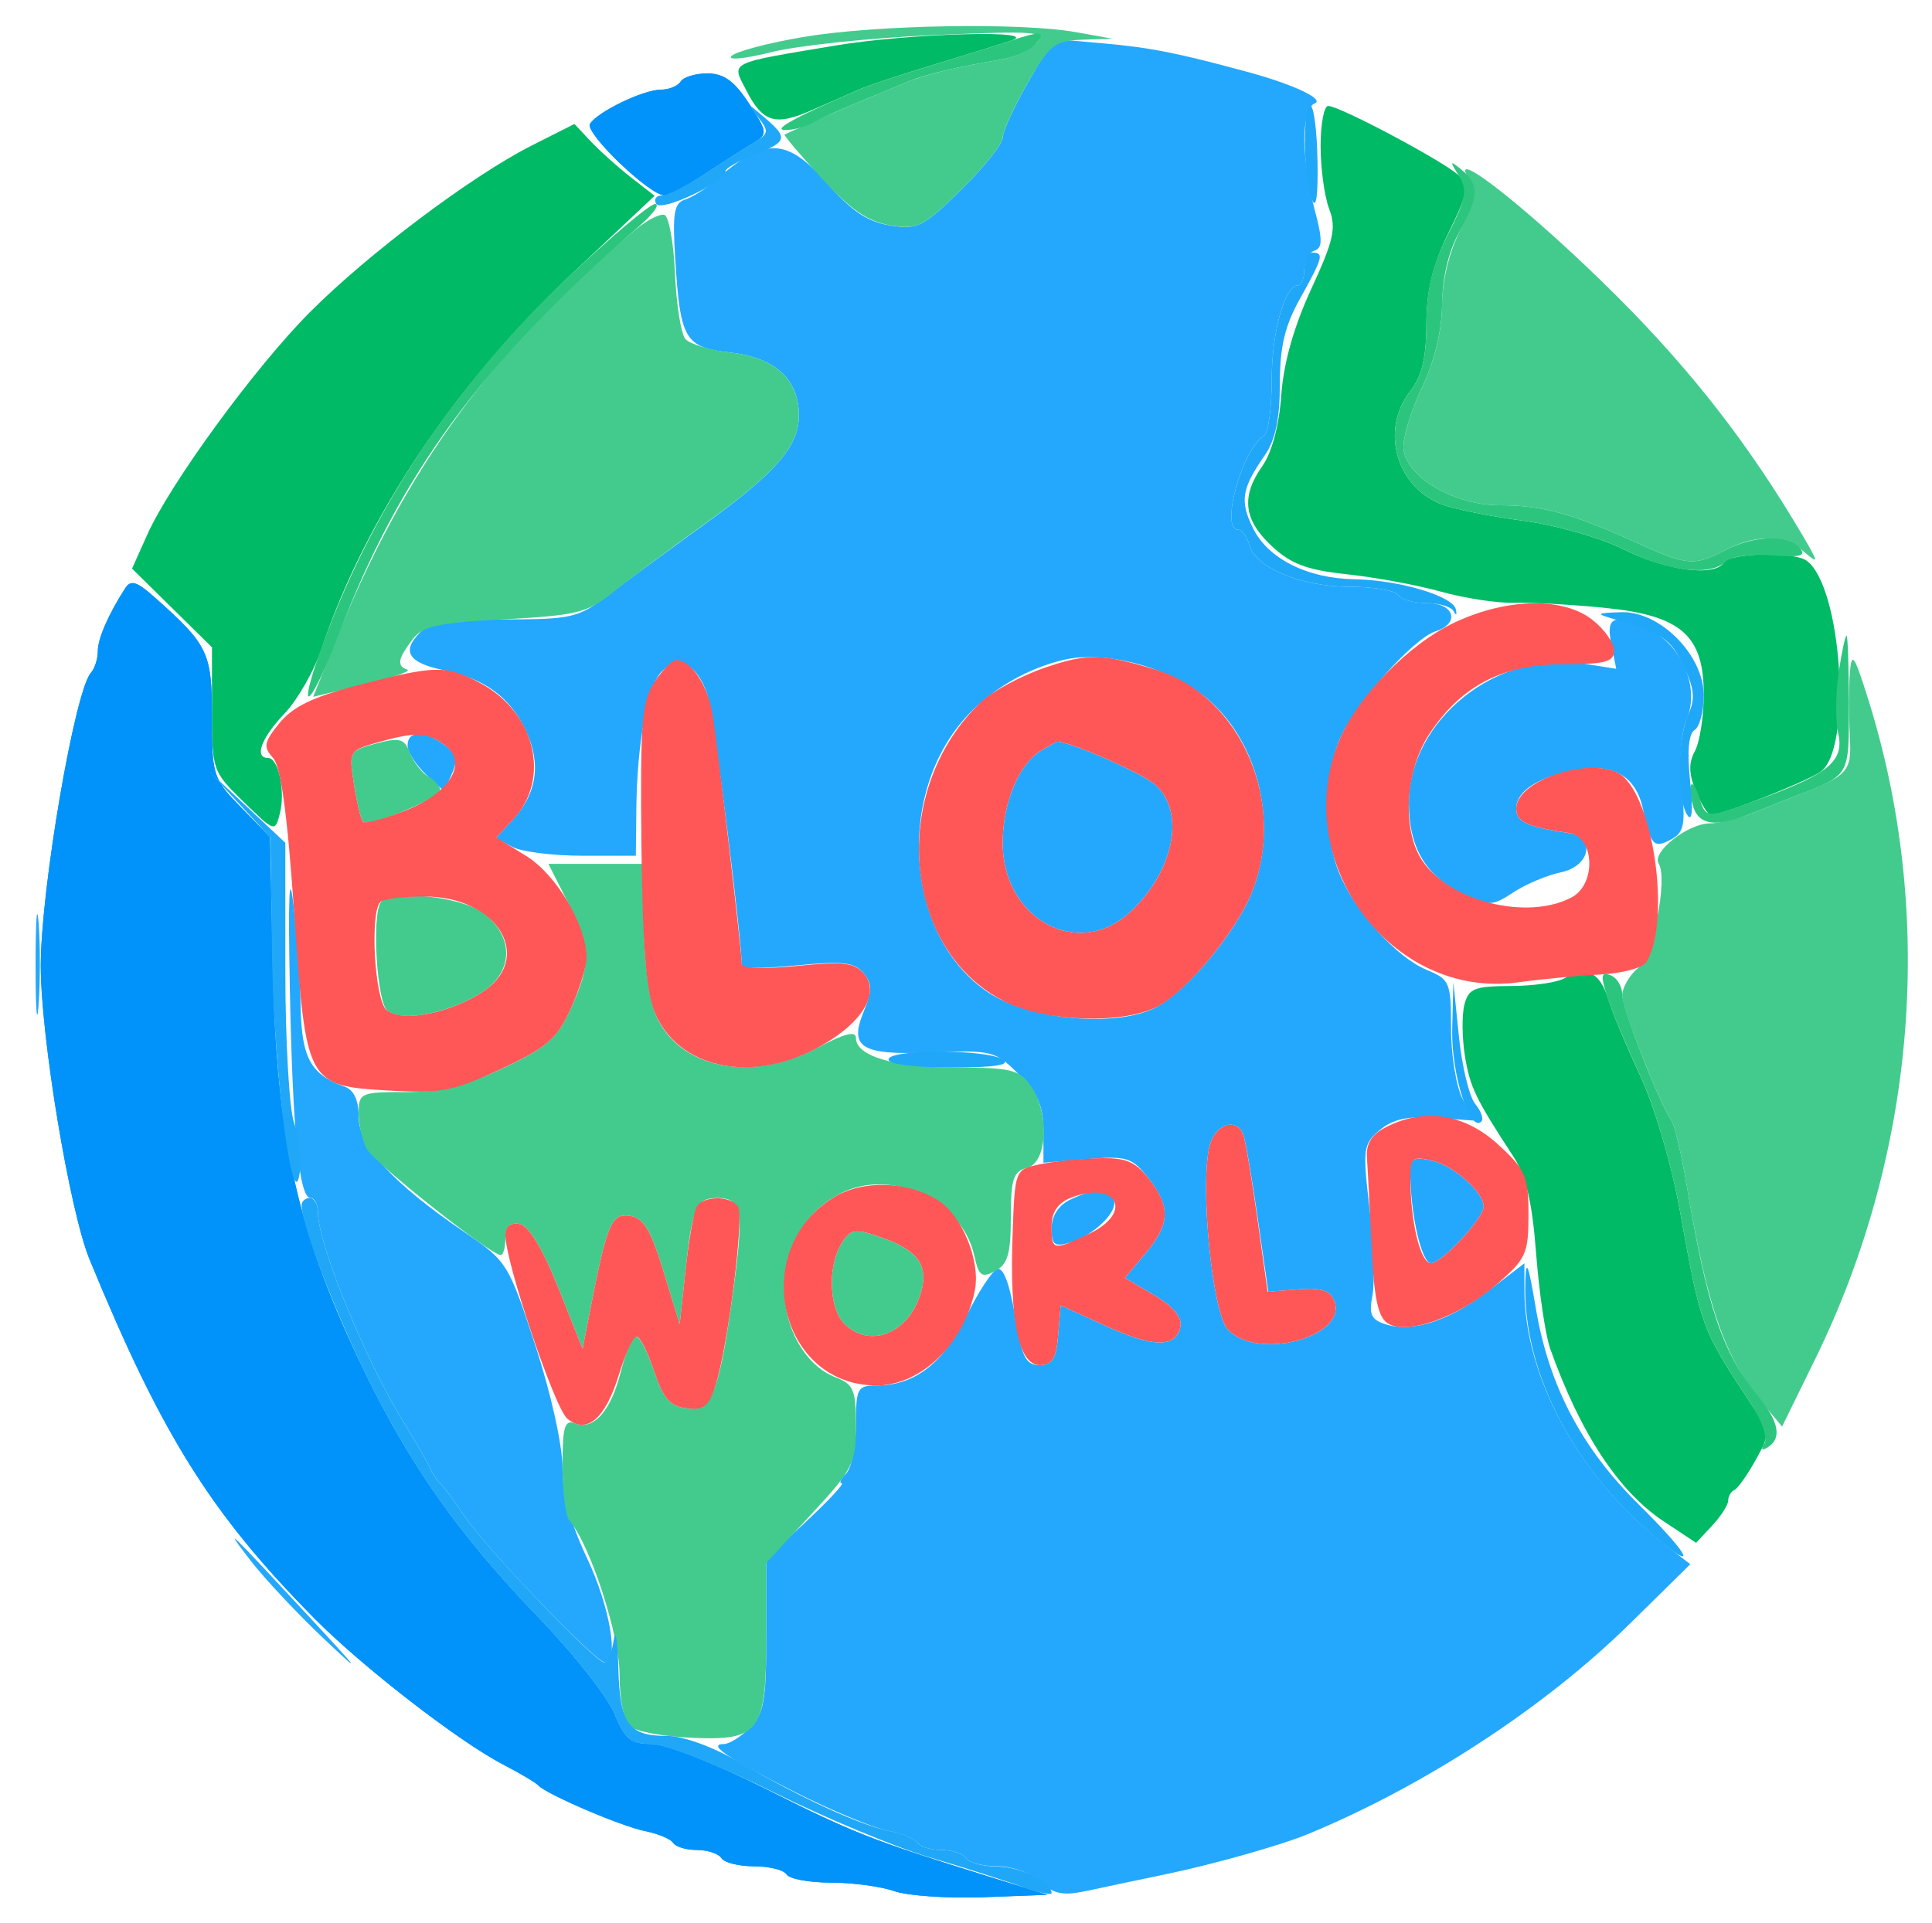 <svg xmlns="http://www.w3.org/2000/svg" width="237" height="236" viewBox="0 0 237 236" version="1.1"><path d="M 83.500 10 C 83.160 10.550, 82.078 11, 81.095 11 C 78.928 11, 73.295 13.714, 72.377 15.199 C 71.700 16.295, 79.687 23.971, 81.500 23.966 C 82.050 23.965, 84.359 22.734, 86.630 21.232 C 88.902 19.729, 91.555 18.031, 92.525 17.457 C 94.178 16.481, 94.138 16.180, 91.895 12.720 C 90.118 9.978, 88.806 9.022, 86.809 9.012 C 85.329 9.006, 83.840 9.450, 83.500 10 M 15.361 72.175 C 13.271 75.432, 12 78.359, 12 79.914 C 12 80.841, 11.619 82.028, 11.154 82.550 C 9.175 84.771, 5 109.162, 5 118.500 C 5 127.210, 8.549 148.592, 10.975 154.500 C 19.824 176.049, 25.854 185.692, 38.500 198.516 C 44.333 204.431, 56.204 213.636, 61.681 216.490 C 63.782 217.585, 65.725 218.735, 66 219.046 C 66.958 220.129, 76.168 224.084, 79.094 224.669 C 80.715 224.993, 82.284 225.650, 82.580 226.129 C 82.876 226.608, 84.190 227, 85.500 227 C 86.810 227, 88.160 227.450, 88.500 228 C 88.840 228.550, 90.640 229, 92.500 229 C 94.360 229, 96.160 229.450, 96.500 230 C 96.840 230.550, 99.274 231, 101.910 231 C 104.545 231, 108.050 231.470, 109.699 232.045 C 111.347 232.619, 116.252 232.957, 120.598 232.795 L 128.500 232.500 121 230.169 C 106.860 225.773, 104.644 224.899, 93.823 219.455 C 87.792 216.421, 81.631 214, 79.939 214 C 77.367 214, 76.659 213.422, 75.350 210.250 C 74.499 208.188, 70.330 202.900, 66.085 198.500 C 56.440 188.503, 50.440 180.044, 44.804 168.500 C 36.565 151.625, 33.893 139.887, 33.446 118.599 L 33.112 102.699 29.556 99.057 C 26.125 95.544, 26 95.153, 25.999 87.958 C 25.997 80.033, 25.567 79.144, 18.834 73.175 C 16.771 71.346, 16.029 71.133, 15.361 72.175" stroke="none" fill="#0193fa" fill-rule="evenodd"/><path d="M 126.093 10.139 C 124.402 13.087, 123.015 16.123, 123.009 16.884 C 123.004 17.645, 120.720 20.511, 117.934 23.254 C 113.265 27.849, 112.580 28.195, 109.184 27.661 C 106.451 27.232, 104.468 25.908, 101.500 22.533 C 96.474 16.816, 93.854 16.761, 87.625 22.239 C 86.537 23.195, 84.918 24.209, 84.027 24.492 C 82.685 24.917, 82.479 26.168, 82.829 31.753 C 83.455 41.718, 83.992 42.626, 89.633 43.262 C 95.089 43.877, 98 46.561, 98 50.976 C 98 54.783, 95.198 57.995, 86.209 64.492 C 81.969 67.556, 76.746 71.399, 74.601 73.031 C 70.963 75.801, 70.115 76, 61.923 76 C 55.171 76, 52.769 76.373, 51.527 77.616 C 49.226 79.917, 50.089 81.325, 54.340 82.208 C 59.478 83.276, 62.544 85.519, 64.501 89.643 C 66.428 93.704, 65.866 97.413, 62.832 100.665 L 60.812 102.829 62.840 103.915 C 63.956 104.512, 67.823 105, 71.434 105 L 78 105 78.060 99.250 C 78.143 91.170, 79.445 84.126, 81.174 82.398 C 83.352 80.219, 85.849 81.715, 86.941 85.853 C 87.680 88.656, 91 115.368, 91 118.517 C 91 118.849, 94.054 118.820, 97.788 118.452 C 103.364 117.903, 104.813 118.070, 105.909 119.391 C 107 120.704, 107.012 121.557, 105.977 124.055 C 104.094 128.602, 105.614 129.507, 114.513 129.136 C 121.666 128.837, 122.104 128.950, 124.989 131.835 C 127.310 134.156, 128 135.742, 128 138.755 L 128 142.665 133.340 142.222 C 138.226 141.816, 138.865 142.012, 140.840 144.524 C 143.642 148.086, 143.565 150.175, 140.496 153.822 L 137.992 156.798 141.568 158.908 C 143.885 160.274, 145.026 161.626, 144.810 162.747 C 144.297 165.410, 141.515 165.383, 135.556 162.654 L 130.111 160.162 129.806 163.831 C 129.564 166.731, 129.081 167.500, 127.500 167.500 C 125.828 167.500, 125.336 166.500, 124.500 161.412 C 123.870 157.577, 123.071 155.468, 122.342 155.714 C 121.704 155.930, 119.980 158.564, 118.510 161.569 C 115.712 167.289, 112.187 170, 107.550 170 C 105.171 170, 105 170.322, 105 174.800 C 105 177.440, 104.460 180.140, 103.800 180.800 C 103.140 181.460, 102.896 182, 103.257 182 C 103.619 182, 101.684 184.087, 98.957 186.637 L 94 191.274 94 200.637 C 94 208.667, 93.715 210.285, 92 212 C 90.900 213.100, 89.460 214, 88.800 214 C 86.684 214, 89.212 215.706, 97.559 219.913 C 101.992 222.146, 107.064 224.263, 108.830 224.616 C 110.596 224.969, 112.284 225.650, 112.580 226.129 C 112.876 226.608, 114.190 227, 115.500 227 C 116.810 227, 118.160 227.450, 118.500 228 C 118.840 228.550, 120.582 229, 122.370 229 C 124.184 229, 126.525 229.841, 127.663 230.901 C 129.341 232.464, 130.395 232.652, 133.602 231.958 C 135.746 231.494, 139.975 230.602, 143 229.976 C 148.814 228.773, 157.156 226.414, 160.500 225.028 C 174.805 219.099, 189.528 209.472, 199.908 199.259 L 207.352 191.934 204.476 189.717 C 193.893 181.560, 187 169.125, 187 158.191 L 187 155.013 182.539 158.419 C 177.699 162.113, 173.267 163.537, 169.918 162.474 C 168.205 161.930, 167.900 161.248, 168.355 158.975 C 168.666 157.422, 168.508 152.629, 168.004 148.325 C 167.141 140.945, 167.212 140.396, 169.257 138.668 C 170.850 137.321, 172.667 136.924, 176.110 137.168 L 180.796 137.500 179.398 134.800 C 178.629 133.314, 178 129.432, 178 126.171 C 178 120.525, 177.857 120.183, 174.995 118.998 C 171.349 117.488, 166.265 111.879, 164.317 107.216 C 162.431 102.703, 162.437 95.283, 164.329 90.754 C 166.102 86.511, 173.332 78.347, 176.092 77.471 C 179.161 76.497, 178.417 74, 175.059 74 C 173.441 74, 171.840 73.550, 171.500 73 C 171.160 72.450, 168.503 72, 165.595 72 C 159.632 72, 153.982 69.648, 153.254 66.862 C 152.986 65.838, 152.369 65, 151.883 65 C 149.637 65, 152.356 55.134, 155.063 53.461 C 155.578 53.142, 156 50.073, 156 46.640 C 156 40.743, 157.597 35.025, 159.250 35.008 C 159.662 35.004, 160 34.138, 160 33.083 C 160 32.029, 160.563 30.979, 161.250 30.749 C 162.250 30.416, 162.250 29.396, 161.250 25.652 C 160.563 23.078, 160 19.215, 160 17.069 C 160 14.861, 160.543 12.965, 161.250 12.703 C 162.595 12.203, 158.663 10.350, 153 8.816 C 144.367 6.476, 141.105 5.831, 135.334 5.322 L 129.167 4.778 126.093 10.139 M 197.657 79.033 L 198.263 82.066 194.234 81.421 C 183.632 79.726, 172.833 88.370, 172.833 98.551 C 172.833 104.022, 174.920 107.518, 179.487 109.695 C 182.657 111.207, 183.056 111.193, 185.667 109.482 C 187.202 108.477, 189.818 107.376, 191.479 107.036 C 195.035 106.309, 195.796 102.723, 192.500 102.225 C 187.261 101.432, 186 100.849, 186 99.221 C 186 97.072, 188.648 95.344, 193.272 94.477 C 197.892 93.610, 200.672 95.213, 201.536 99.242 C 202.505 103.760, 202.859 104.146, 204.989 103.006 C 206.581 102.154, 206.773 101.200, 206.292 96.539 C 205.948 93.211, 206.206 89.917, 206.950 88.120 C 208.515 84.342, 206.267 79.093, 202.295 77.250 C 197.957 75.237, 196.973 75.615, 197.657 79.033 M 130.500 80.960 C 126.132 81.987, 121.877 84.425, 118.803 87.661 C 109.735 97.207, 111.017 115.012, 121.261 121.791 C 126.362 125.167, 136.950 126.111, 141.768 123.620 C 145.496 121.692, 151.403 114.673, 153.479 109.705 C 156.889 101.544, 154.549 91.164, 148.069 85.712 C 143.543 81.903, 135.611 79.758, 130.500 80.960 M 50 91.461 C 50 92.265, 51.008 93.861, 52.239 95.008 L 54.479 97.095 55.443 94.933 C 56.199 93.238, 55.998 92.472, 54.513 91.386 C 52.049 89.584, 50 89.619, 50 91.461 M 127.750 92.080 C 125.009 93.677, 123 98.479, 123 103.435 C 123 112.768, 132.244 117.814, 138.602 111.950 C 144.003 106.968, 145.470 99.681, 141.750 96.309 C 140.128 94.839, 130.467 90.651, 129.572 91.030 C 129.532 91.047, 128.712 91.519, 127.750 92.080 M 35.550 121 C 35.892 138.880, 36.689 147, 38.101 147 C 38.595 147, 39 147.789, 39 148.754 C 39 152.642, 44.872 167.035, 49.505 174.500 C 50.870 176.700, 52.294 179.175, 52.670 180 C 53.046 180.825, 53.634 181.725, 53.975 182 C 54.317 182.275, 55.655 184.075, 56.948 186 C 59.653 190.026, 73.066 204, 74.225 204 C 75.997 204, 74.795 197.071, 71.999 191.160 C 69.970 186.870, 69 183.275, 69 180.042 C 69 177.327, 67.556 170.849, 65.657 165.045 C 62.380 155.030, 62.207 154.753, 56.942 151.163 C 48.197 145.200, 44 140.622, 44 137.047 C 44 134.988, 43.408 133.727, 42.250 133.317 C 38.127 131.855, 37.002 129.817, 36.883 123.595 C 36.819 120.243, 36.422 114.575, 36 111 C 35.483 106.611, 35.337 109.858, 35.550 121 M 4.365 118.500 C 4.368 124, 4.536 126.122, 4.738 123.216 C 4.941 120.311, 4.939 115.811, 4.734 113.216 C 4.528 110.622, 4.363 113, 4.365 118.500 M 148.379 140.625 C 147.174 145.426, 148.713 161.025, 150.597 163.107 C 154.162 167.047, 165.384 164.048, 163.681 159.611 C 163.196 158.348, 162.070 157.986, 159.306 158.205 L 155.583 158.500 154.289 149.500 C 153.577 144.550, 152.785 139.938, 152.528 139.250 C 151.705 137.040, 149.059 137.917, 148.379 140.625 M 173 143.752 C 173 148.923, 174.376 155, 175.547 155 C 176.870 155, 182 149.462, 182 148.034 C 182 146.306, 178.372 143.055, 175.750 142.434 C 173.461 141.892, 173 142.113, 173 143.752 M 131.250 147.220 C 129.838 147.902, 129 149.204, 129 150.720 C 129 152.757, 129.352 153.030, 131.250 152.463 C 134.321 151.546, 137.393 148.445, 136.562 147.101 C 135.732 145.757, 134.213 145.791, 131.250 147.220 M 30.750 191.500 C 32.451 193.700, 36.455 197.975, 39.648 201 C 44.563 205.656, 44.315 205.272, 38.034 198.500 C 27.916 187.591, 27.183 186.887, 30.750 191.500" stroke="none" fill="#23a8fe" fill-rule="evenodd"/><path d="M 83.500 10 C 83.160 10.550, 82.078 11, 81.095 11 C 78.928 11, 73.295 13.714, 72.377 15.199 C 71.700 16.295, 79.687 23.971, 81.500 23.966 C 82.050 23.965, 84.359 22.734, 86.630 21.232 C 88.902 19.729, 91.555 18.031, 92.525 17.457 C 94.178 16.481, 94.138 16.180, 91.895 12.720 C 90.118 9.978, 88.806 9.022, 86.809 9.012 C 85.329 9.006, 83.840 9.450, 83.500 10 M 15.361 72.175 C 13.271 75.432, 12 78.359, 12 79.914 C 12 80.841, 11.619 82.028, 11.154 82.550 C 9.175 84.771, 5 109.162, 5 118.500 C 5 127.210, 8.549 148.592, 10.975 154.500 C 19.824 176.049, 25.854 185.692, 38.500 198.516 C 44.333 204.431, 56.204 213.636, 61.681 216.490 C 63.782 217.585, 65.725 218.735, 66 219.046 C 66.958 220.129, 76.168 224.084, 79.094 224.669 C 80.715 224.993, 82.284 225.650, 82.580 226.129 C 82.876 226.608, 84.190 227, 85.500 227 C 86.810 227, 88.160 227.450, 88.500 228 C 88.840 228.550, 90.640 229, 92.500 229 C 94.360 229, 96.160 229.450, 96.500 230 C 96.840 230.550, 99.274 231, 101.910 231 C 104.545 231, 108.050 231.470, 109.699 232.045 C 111.347 232.619, 116.252 232.957, 120.598 232.795 L 128.500 232.500 121 230.169 C 106.860 225.773, 104.644 224.899, 93.823 219.455 C 87.792 216.421, 81.631 214, 79.939 214 C 77.367 214, 76.659 213.422, 75.350 210.250 C 74.499 208.188, 70.330 202.900, 66.085 198.500 C 56.440 188.503, 50.440 180.044, 44.804 168.500 C 36.565 151.625, 33.893 139.887, 33.446 118.599 L 33.112 102.699 29.556 99.057 C 26.125 95.544, 26 95.153, 25.999 87.958 C 25.997 80.033, 25.567 79.144, 18.834 73.175 C 16.771 71.346, 16.029 71.133, 15.361 72.175" stroke="none" fill="#0193fa" fill-rule="evenodd"/><path d="M 98.625 4.528 C 94.294 5.255, 90.292 6.308, 89.732 6.868 C 89.172 7.428, 91.366 7.219, 94.607 6.404 C 97.848 5.589, 106.798 4.648, 114.496 4.312 C 127.040 3.766, 128.359 3.863, 127.211 5.246 C 126.506 6.095, 124.483 7.030, 122.715 7.323 C 117.281 8.226, 113.601 9.109, 111.250 10.075 C 106.184 12.157, 104.315 12.945, 100.500 14.608 C 98.300 15.567, 96.388 16.422, 96.251 16.508 C 96.115 16.594, 98.152 19.002, 100.779 21.859 C 104.345 25.738, 106.481 27.204, 109.211 27.647 C 112.582 28.194, 113.265 27.850, 117.934 23.254 C 120.720 20.511, 123.004 17.645, 123.009 16.884 C 123.015 16.123, 124.374 13.138, 126.030 10.250 C 128.778 5.458, 129.366 4.989, 132.770 4.875 L 136.500 4.750 132 3.949 C 125.178 2.735, 107.470 3.042, 98.625 4.528 M 180.109 21.803 C 181.198 23.547, 181.056 24.502, 179.163 28.183 C 177.769 30.894, 176.921 34.378, 176.893 37.506 C 176.865 40.687, 175.944 44.403, 174.354 47.744 C 172.982 50.628, 172.003 53.987, 172.180 55.209 C 172.678 58.666, 178.480 62, 183.999 62 C 189.206 62, 192.910 63.015, 200.777 66.597 C 206.965 69.415, 207.837 69.488, 211.636 67.506 C 215.438 65.523, 218.893 65.610, 221.357 67.750 C 223.154 69.311, 223.116 69.068, 221.009 65.500 C 214.556 54.573, 207.580 45.587, 198.500 36.504 C 188.354 26.354, 177.566 17.730, 180.109 21.803 M 78 28.145 C 60.552 42.624, 49.576 57.652, 41.225 78.500 L 38.421 85.500 44.675 84 C 48.115 83.175, 50.495 82.350, 49.965 82.167 C 48.652 81.713, 48.793 80.858, 50.573 78.500 C 51.847 76.812, 53.617 76.419, 61.907 75.982 C 70.704 75.517, 72.086 75.178, 75.116 72.735 C 76.977 71.235, 81.969 67.513, 86.209 64.464 C 95.187 58.008, 98 54.790, 98 50.976 C 98 46.591, 95.085 43.877, 89.727 43.273 C 87.145 42.982, 84.598 42.220, 84.066 41.580 C 83.535 40.940, 82.966 37.321, 82.800 33.538 C 82.635 29.755, 82.050 26.527, 81.500 26.365 C 80.950 26.203, 79.375 27.004, 78 28.145 M 226.927 82.500 C 226.787 84.150, 226.779 87.544, 226.909 90.042 C 227.160 94.841, 226.947 95.075, 219.750 97.875 C 218.512 98.357, 216.241 99.257, 214.703 99.875 C 213.165 100.494, 210.915 101.015, 209.703 101.033 C 207.033 101.074, 202.606 104.554, 203.463 105.939 C 204.641 107.847, 202.744 117.239, 200.853 118.858 C 199.834 119.730, 199 121.215, 199 122.156 C 199 123.780, 203.566 135.369, 205.045 137.500 C 205.427 138.050, 206.270 141.650, 206.919 145.500 C 209.448 160.512, 211.598 166.652, 216.295 172.273 L 218.611 175.045 222.666 166.773 C 235.141 141.316, 237.460 111.953, 229.082 85.500 C 227.452 80.351, 227.146 79.926, 226.927 82.500 M 46.132 91.231 C 42.833 92.100, 42.777 92.205, 43.427 96.272 C 43.793 98.556, 44.286 100.619, 44.523 100.857 C 45.207 101.540, 54 97.931, 54 96.967 C 54 96.490, 53.351 95.736, 52.557 95.292 C 51.764 94.848, 50.752 93.553, 50.307 92.414 C 49.606 90.616, 49.058 90.460, 46.132 91.231 M 69.636 110.669 C 72.486 116.299, 72.541 118.210, 70.016 123.775 C 68.378 127.384, 67.098 128.512, 61.788 131.024 C 57.085 133.249, 54.051 133.999, 49.750 133.999 C 44.244 134, 44 134.109, 44 136.566 C 44 137.977, 44.441 139.955, 44.980 140.962 C 45.899 142.680, 60.178 154, 61.425 154 C 61.741 154, 62 153.067, 62 151.927 C 62 150.490, 62.538 149.957, 63.750 150.190 C 64.872 150.406, 66.570 153.212, 68.484 158.013 L 71.467 165.500 72.346 161 C 74.474 150.112, 74.995 148.859, 77.255 149.188 C 78.939 149.433, 79.826 150.896, 81.389 156 L 83.379 162.500 84.103 155.795 C 84.935 148.078, 85.413 147, 88 147 C 90.978 147, 91.267 148.547, 90.020 157.808 C 88.270 170.813, 87.357 173.180, 84.231 172.807 C 82.191 172.564, 81.360 171.615, 80.244 168.250 C 79.468 165.912, 78.474 164, 78.035 164 C 77.597 164, 76.743 165.962, 76.139 168.360 C 74.925 173.183, 72.823 175.530, 70.513 174.643 C 69.270 174.166, 69 175.093, 69 179.831 C 69 183.004, 69.374 186.028, 69.831 186.550 C 72.358 189.438, 76 200.592, 76 205.443 C 76 208.652, 76.528 211.194, 77.334 211.863 C 78.068 212.472, 81.479 213.089, 84.914 213.235 C 93.229 213.588, 94 212.524, 94 200.693 L 94 191.767 99.500 185.827 C 104.631 180.284, 105 179.553, 105 174.918 C 105 170.540, 104.704 169.838, 102.500 169 C 98.570 167.506, 95.812 162.269, 96.321 157.264 C 96.850 152.056, 99.053 148.541, 103.100 146.448 C 109.323 143.230, 118.021 147.267, 119.515 154.066 C 120.066 156.578, 120.425 156.843, 122.078 155.958 C 123.620 155.133, 124 153.831, 124 149.371 C 124 144.654, 124.303 143.734, 126 143.290 C 128.508 142.634, 128.776 136.553, 126.443 133.223 C 125.073 131.266, 124 131, 117.490 131 C 109.784 131, 105 129.609, 105 127.368 C 105 126.452, 103.596 126.803, 100.351 128.528 C 92.087 132.922, 83.197 131.110, 80.421 124.466 C 79.620 122.548, 79 117.780, 79 113.532 L 79 106 73.136 106 L 67.272 106 69.636 110.669 M 46.677 110.750 C 45.597 112.585, 46.247 122.960, 47.507 124.006 C 49.223 125.430, 54.795 124.411, 58.882 121.926 C 62.969 119.440, 63.183 115.075, 59.365 112.073 C 56.734 110.003, 47.672 109.058, 46.677 110.750 M 103.035 152.934 C 101.505 155.794, 101.778 160.635, 103.571 162.429 C 106.574 165.431, 111.187 163.770, 112.814 159.102 C 114.038 155.593, 112.872 153.599, 108.685 152.045 C 104.829 150.614, 104.226 150.708, 103.035 152.934" stroke="none" fill="#43cb8e" fill-rule="evenodd"/><path d="M 102.500 5.582 C 89.171 7.812, 89.711 7.541, 91.538 11.074 C 93.600 15.061, 95.088 15.500, 99.680 13.478 C 101.781 12.553, 104.400 11.407, 105.500 10.932 C 106.600 10.457, 110.650 9.115, 114.500 7.950 C 118.350 6.785, 122.625 5.455, 124 4.995 C 128.111 3.619, 111.532 4.071, 102.500 5.582 M 162 17.935 C 162 20.649, 162.474 24.117, 163.053 25.640 C 163.944 27.984, 163.605 29.496, 160.854 35.455 C 158.714 40.089, 157.455 44.553, 157.174 48.500 C 156.913 52.163, 156.017 55.534, 154.873 57.154 C 152.217 60.918, 152.544 63.771, 156.001 67.001 C 158.363 69.207, 160.332 69.945, 165.251 70.468 C 168.688 70.834, 173.879 71.795, 176.786 72.605 C 179.693 73.414, 183.743 74.027, 185.786 73.966 C 187.829 73.906, 192.767 74.179, 196.759 74.574 C 206.224 75.510, 209 77.920, 209 85.202 C 209 87.913, 208.512 91.043, 207.916 92.156 C 207.124 93.636, 207.157 94.965, 208.038 97.091 C 208.700 98.691, 209.532 100, 209.885 100 C 211.229 100, 221.330 96.025, 223.285 94.727 C 227.292 92.066, 225.951 71.778, 221.569 68.765 C 219.973 67.668, 212.211 67.849, 211.500 69 C 210.384 70.806, 204.488 70.048, 199.217 67.421 C 196.316 65.975, 190.846 64.420, 186.771 63.883 C 182.772 63.355, 178.284 62.445, 176.799 61.861 C 171.227 59.668, 169.319 52.706, 173 48 C 174.414 46.193, 174.962 43.913, 174.978 39.772 C 174.994 35.603, 175.737 32.541, 177.710 28.518 C 180.085 23.676, 180.240 22.813, 178.960 21.544 C 177.308 19.906, 164.349 13, 162.927 13 C 162.417 13, 162 15.221, 162 17.935 M 65.228 17.855 C 57.896 21.559, 45.085 31.192, 37.971 38.350 C 31.248 45.115, 20.865 59.335, 18.049 65.636 L 16.200 69.772 21.100 74.598 L 26 79.425 26 87.009 C 26 94.499, 26.049 94.642, 29.872 98.375 C 33.698 102.111, 33.751 102.128, 34.336 99.798 C 35.026 97.048, 34.161 93, 32.883 93 C 31.140 93, 32.052 90.541, 34.904 87.548 C 36.501 85.871, 38.541 82.304, 39.436 79.620 C 44.765 63.649, 55.745 47.191, 70.114 33.635 L 80.302 24.025 77.401 21.765 C 75.805 20.522, 73.592 18.539, 72.482 17.357 L 70.465 15.209 65.228 17.855 M 192 119.986 C 191.175 120.527, 188.190 120.976, 185.367 120.985 C 180.891 120.998, 180.158 121.288, 179.645 123.250 C 179.321 124.487, 179.343 127.300, 179.693 129.500 C 180.306 133.358, 181.005 134.815, 185.638 141.895 C 187.206 144.291, 187.954 147.475, 188.440 153.831 C 188.804 158.599, 189.582 163.850, 190.169 165.500 C 193.839 175.831, 198.572 183.026, 204.102 186.686 L 208.064 189.308 210.032 187.196 C 211.114 186.034, 212 184.652, 212 184.125 C 212 183.598, 212.338 183.017, 212.750 182.833 C 213.162 182.650, 214.329 181.010, 215.343 179.188 C 217.173 175.900, 217.168 175.849, 214.753 172.188 C 208.695 163.004, 208.690 162.991, 206.064 148.500 C 205.032 142.806, 202.942 135.701, 201.210 132 C 199.537 128.425, 197.756 124.150, 197.251 122.500 C 196.269 119.287, 194.418 118.400, 192 119.986" stroke="none" fill="#00ba66" fill-rule="evenodd"/><path d="M 178.500 76.353 C 172.887 78.972, 166.560 85.415, 164.308 90.804 C 158.103 105.656, 170.652 122.674, 186.232 120.534 C 189.129 120.137, 193.677 119.703, 196.338 119.571 C 199 119.440, 201.533 118.756, 201.968 118.051 C 204.822 113.434, 203.127 99.270, 199.257 95.400 C 196.329 92.471, 186 95.448, 186 99.221 C 186 100.850, 187.290 101.445, 192.500 102.219 C 195.612 102.682, 195.842 108.479, 192.813 110.100 C 187.387 113.004, 177.755 110.609, 174.426 105.528 C 171.950 101.749, 172.380 94.535, 175.349 90.048 C 179.258 84.142, 184.305 81.513, 191.750 81.506 C 196.930 81.501, 198 81.213, 198 79.823 C 198 78.900, 196.814 77.212, 195.365 76.073 C 191.765 73.240, 184.926 73.354, 178.500 76.353 M 128.216 81.914 C 125.309 82.905, 121.794 84.785, 120.403 86.091 C 108.966 96.836, 110.600 116.755, 123.427 122.965 C 128.482 125.412, 137.770 125.687, 141.970 123.516 C 145.521 121.679, 151.447 114.569, 153.479 109.705 C 158.033 98.806, 152.327 85.385, 141.775 82.176 C 135.213 80.180, 133.404 80.145, 128.216 81.914 M 80.273 83.708 C 78.729 86.066, 78.524 88.636, 78.682 103.577 C 78.815 116.173, 79.260 121.686, 80.353 124.302 C 83.157 131.013, 91.968 132.963, 100.093 128.672 C 105.602 125.763, 108.051 121.972, 106.011 119.513 C 104.844 118.107, 103.515 117.946, 97.809 118.519 C 94.064 118.895, 91 118.817, 91 118.345 C 91 116.875, 88.057 91.700, 87.421 87.730 C 86.835 84.070, 84.796 81, 82.952 81 C 82.454 81, 81.248 82.219, 80.273 83.708 M 44 84.052 C 38.462 85.486, 35.922 86.705, 34.290 88.713 C 32.378 91.065, 32.269 91.640, 33.482 92.980 C 34.456 94.057, 35.249 99.845, 36.087 112.014 C 37.543 133.165, 37.585 133.242, 47.959 133.828 C 54.114 134.176, 55.698 133.862, 61.497 131.148 C 67.119 128.517, 68.344 127.458, 70.010 123.788 C 71.080 121.429, 71.956 118.600, 71.956 117.500 C 71.956 113.551, 68.259 107.323, 64.556 105.035 L 60.876 102.760 62.923 100.582 C 67.622 95.580, 65.687 87.447, 58.938 83.827 C 54.758 81.586, 53.450 81.605, 44 84.052 M 46.132 91.149 C 42.842 92.096, 42.779 92.215, 43.427 96.272 C 43.793 98.556, 44.286 100.619, 44.523 100.857 C 44.761 101.094, 47.023 100.499, 49.549 99.534 C 55.193 97.379, 57.512 93.579, 54.519 91.390 C 52.363 89.814, 50.918 89.772, 46.132 91.149 M 127.750 92.080 C 125.009 93.677, 123 98.479, 123 103.435 C 123 112.768, 132.244 117.814, 138.602 111.950 C 144.003 106.968, 145.470 99.681, 141.750 96.309 C 140.128 94.839, 130.467 90.651, 129.572 91.030 C 129.532 91.047, 128.712 91.519, 127.750 92.080 M 46.667 110.667 C 45.346 111.987, 45.959 122.721, 47.424 123.937 C 49.224 125.431, 54.699 124.469, 58.882 121.926 C 65.704 117.777, 61.237 110, 52.032 110 C 49.448 110, 47.033 110.300, 46.667 110.667 M 170 138.315 C 168.255 139.213, 167.554 140.340, 167.680 142.050 C 167.779 143.398, 168.036 148.296, 168.251 152.936 C 168.544 159.241, 169.043 161.625, 170.228 162.372 C 172.606 163.872, 178.957 161.614, 183.566 157.629 C 187.203 154.486, 187.500 153.836, 187.500 149.038 C 187.500 144.320, 187.159 143.534, 183.765 140.423 C 179.657 136.658, 174.698 135.899, 170 138.315 M 148.379 140.625 C 147.174 145.426, 148.713 161.025, 150.597 163.107 C 154.162 167.047, 165.384 164.048, 163.681 159.611 C 163.195 158.344, 162.067 157.985, 159.264 158.205 L 155.500 158.500 154.241 149.500 C 153.549 144.550, 152.775 139.938, 152.522 139.250 C 151.709 137.038, 149.059 137.918, 148.379 140.625 M 127.500 142.876 C 124.502 143.514, 124.500 143.519, 124.214 151.507 C 123.834 162.103, 124.958 167.500, 127.545 167.500 C 129.074 167.500, 129.567 166.701, 129.806 163.831 L 130.111 160.162 135.556 162.654 C 141.515 165.383, 144.297 165.410, 144.810 162.747 C 145.026 161.626, 143.885 160.274, 141.568 158.908 L 137.992 156.798 140.496 153.822 C 143.542 150.202, 143.642 148.085, 140.927 144.635 C 139.240 142.490, 138.078 142.022, 134.677 142.118 C 132.380 142.183, 129.150 142.524, 127.500 142.876 M 173.011 144.642 C 173.032 149.983, 174.257 155, 175.542 155 C 176.869 155, 182 149.465, 182 148.034 C 182 146.306, 178.372 143.055, 175.750 142.434 C 173.238 141.840, 173.001 142.031, 173.011 144.642 M 102.190 146.975 C 91.790 153.473, 95.615 170, 107.518 170 C 112.985 170, 118.273 164.886, 119.584 158.330 C 120.306 154.720, 118.005 149.108, 115.044 147.260 C 111.224 144.874, 105.747 144.753, 102.190 146.975 M 131.250 147.019 C 129.750 147.630, 129 148.780, 129 150.468 C 129 153.457, 129.167 153.489, 133.646 151.364 C 139.161 148.747, 136.932 144.705, 131.250 147.019 M 85.472 148.045 C 85.117 148.620, 84.500 152.108, 84.103 155.795 L 83.379 162.500 81.389 156 C 79.826 150.896, 78.939 149.433, 77.255 149.188 C 74.995 148.859, 74.474 150.112, 72.346 161 L 71.467 165.500 68.484 158.013 C 66.570 153.212, 64.872 150.406, 63.750 150.190 C 62.633 149.975, 62 150.473, 62 151.566 C 62 154.889, 68.035 172.784, 69.591 174.075 C 71.970 176.050, 74.270 174.087, 75.926 168.668 C 76.711 166.100, 77.686 164, 78.093 164 C 78.500 164, 79.468 165.912, 80.244 168.250 C 81.360 171.615, 82.191 172.564, 84.231 172.807 C 86.383 173.064, 86.975 172.570, 87.829 169.807 C 89.346 164.898, 91.290 149.278, 90.536 148.058 C 89.694 146.696, 86.311 146.687, 85.472 148.045 M 103.035 152.934 C 101.505 155.794, 101.778 160.635, 103.571 162.429 C 106.574 165.431, 111.187 163.770, 112.814 159.102 C 114.038 155.593, 112.872 153.599, 108.685 152.045 C 104.829 150.614, 104.226 150.708, 103.035 152.934" stroke="none" fill="#ff5757" fill-rule="evenodd"/><path d="M 124 4.995 C 122.625 5.455, 118.350 6.785, 114.500 7.950 C 110.650 9.115, 106.600 10.458, 105.500 10.934 C 97.620 14.344, 94.742 15.907, 96.264 15.950 C 97.234 15.978, 98.809 15.572, 99.764 15.048 C 101.296 14.209, 103.093 13.432, 111.500 9.973 C 113.620 9.101, 117.430 8.201, 122.715 7.323 C 124.483 7.030, 126.451 6.162, 127.087 5.395 C 128.374 3.844, 127.699 3.756, 124 4.995 M 178.956 21.552 C 180.051 23.311, 179.859 24.344, 177.617 28.769 C 175.706 32.541, 174.994 35.493, 174.978 39.717 C 174.962 43.912, 174.419 46.186, 173 48 C 169.319 52.706, 171.227 59.668, 176.799 61.861 C 178.284 62.445, 182.772 63.355, 186.771 63.883 C 190.846 64.420, 196.316 65.975, 199.217 67.421 C 204.669 70.138, 209.852 70.748, 211.708 68.892 C 212.317 68.283, 214.844 67.945, 217.323 68.142 C 220.844 68.422, 221.603 68.227, 220.793 67.250 C 219.393 65.564, 215.132 65.683, 211.636 67.506 C 207.837 69.488, 206.965 69.415, 200.777 66.597 C 192.910 63.015, 189.206 62, 183.999 62 C 178.480 62, 172.678 58.666, 172.180 55.209 C 172.003 53.987, 172.981 50.628, 174.352 47.744 C 175.966 44.347, 176.865 40.673, 176.903 37.315 C 176.939 34.059, 177.712 30.792, 178.981 28.535 C 181.434 24.167, 181.504 22.662, 179.339 20.872 C 177.836 19.630, 177.800 19.695, 178.956 21.552 M 69.556 34.152 C 55.520 47.436, 45.179 63.126, 39.164 80.266 C 36.275 88.497, 38.289 86.405, 41.592 77.743 C 49.074 58.126, 59.101 44.522, 78.500 27.669 C 80.150 26.236, 80.988 25.049, 80.363 25.032 C 79.738 25.014, 74.875 29.118, 69.556 34.152 M 225.545 82.549 C 225.170 85.051, 225.148 88.397, 225.496 89.984 C 226.242 93.377, 224.379 94.937, 215.863 98.050 C 209.270 100.460, 209.281 100.460, 208.476 97.925 C 207.612 95.201, 206.911 95.943, 207.656 98.794 C 208.300 101.254, 210.453 101.584, 214.703 99.875 C 216.241 99.257, 218.512 98.357, 219.750 97.875 C 227.087 95.020, 226.800 95.489, 226.800 86.385 C 226.800 81.773, 226.671 78, 226.514 78 C 226.356 78, 225.920 80.047, 225.545 82.549 M 197.166 122.309 C 197.727 124.064, 199.551 128.425, 201.219 132 C 202.935 135.679, 205.038 142.841, 206.064 148.500 C 208.690 162.992, 208.695 163.004, 214.755 172.191 C 216.133 174.279, 216.865 176.410, 216.441 177.096 C 215.963 177.868, 216.110 178.050, 216.845 177.595 C 218.614 176.502, 218.232 174.437, 215.686 171.327 C 211.283 165.948, 209.458 160.572, 206.919 145.500 C 206.270 141.650, 205.427 138.050, 205.045 137.500 C 203.514 135.294, 199 123.751, 199 122.041 C 199 121.036, 198.358 119.968, 197.573 119.666 C 196.396 119.215, 196.325 119.679, 197.166 122.309" stroke="none" fill="#2cc57e" fill-rule="evenodd"/><path d="M 93.010 14.395 C 94.332 16.093, 94.292 16.406, 92.623 17.395 C 91.599 18.003, 88.902 19.729, 86.630 21.232 C 84.359 22.734, 81.911 23.972, 81.191 23.982 C 80.471 23.992, 80.166 24.460, 80.514 25.023 C 81.141 26.038, 89 22.315, 89 21.003 C 89 20.656, 90.575 19.755, 92.500 19 C 96.611 17.387, 96.735 16.937, 93.767 14.405 C 91.593 12.550, 91.573 12.550, 93.010 14.395 M 160.070 17.750 C 160.109 20.363, 160.501 23.400, 160.942 24.500 C 161.450 25.766, 161.699 24.022, 161.622 19.750 C 161.555 16.038, 161.162 13, 160.750 13 C 160.338 13, 160.032 15.137, 160.070 17.750 M 160 33 C 160 34.100, 159.662 35.004, 159.250 35.008 C 157.597 35.025, 156 40.743, 156 46.640 C 156 50.073, 155.578 53.142, 155.063 53.461 C 152.356 55.134, 149.637 65, 151.883 65 C 152.369 65, 152.986 65.838, 153.254 66.862 C 153.982 69.648, 159.632 72, 165.595 72 C 168.503 72, 171.160 72.450, 171.500 73 C 171.840 73.550, 173.404 74, 174.976 74 C 176.547 74, 178.062 74.461, 178.342 75.025 C 178.621 75.589, 178.735 75.481, 178.595 74.785 C 178.263 73.138, 171.673 71.174, 166.151 71.077 C 160.330 70.974, 155.508 68.534, 153.684 64.767 C 152.070 61.435, 152.314 59.961, 155.163 55.846 C 156.452 53.983, 157 51.383, 157 47.131 C 157 42.528, 157.601 39.995, 159.500 36.593 C 162.281 31.611, 162.445 31, 161 31 C 160.450 31, 160 31.900, 160 33 M 198 75.966 C 203.936 77.697, 204.954 78.384, 206.538 81.721 C 207.853 84.493, 207.974 85.761, 207.105 87.669 C 205.762 90.616, 205.680 97.946, 206.967 99.981 C 207.578 100.947, 207.703 99.520, 207.326 95.867 C 206.949 92.215, 207.139 90.032, 207.874 89.578 C 208.493 89.195, 209 87.289, 209 85.341 C 209 80.378, 203.611 74.950, 198.850 75.118 C 195.768 75.227, 195.700 75.295, 198 75.966 M 29.336 98.629 L 33.169 102.758 33.387 117.629 C 33.593 131.768, 35.999 150.140, 36.798 143.679 C 36.989 142.128, 36.664 139.473, 36.073 137.780 C 35.483 136.087, 35 127.662, 35 119.059 L 35 103.416 30.251 98.958 L 25.502 94.500 29.336 98.629 M 178.142 126.300 C 178.009 131.735, 180.311 139.023, 181.716 137.617 C 182.029 137.304, 181.692 136.334, 180.967 135.461 C 180.243 134.588, 179.342 130.864, 178.967 127.187 L 178.284 120.500 178.142 126.300 M 109 130 C 109 130.582, 112.240 130.994, 116.750 130.985 C 122.123 130.974, 124.040 130.672, 123 130 C 121.010 128.714, 109 128.714, 109 130 M 37 147.885 C 37 150.202, 40.860 160.388, 44.813 168.500 C 50.432 180.032, 56.431 188.493, 66.085 198.500 C 70.330 202.900, 74.499 208.188, 75.350 210.250 C 76.658 213.418, 77.368 214, 79.929 214 C 81.614 214, 88.187 216.593, 94.730 219.840 C 101.204 223.051, 109.875 226.674, 114 227.890 C 118.125 229.106, 123.188 230.717, 125.250 231.470 C 127.313 232.223, 129 232.587, 129 232.280 C 129 230.899, 125.214 229.061, 122.309 229.032 C 120.554 229.014, 118.840 228.550, 118.500 228 C 118.160 227.450, 116.810 227, 115.500 227 C 114.190 227, 112.876 226.608, 112.580 226.129 C 112.284 225.650, 110.715 224.993, 109.094 224.669 C 105.493 223.949, 98.398 220.696, 90.832 216.296 C 87.460 214.335, 83.794 213, 81.782 213 C 77.071 213, 76.022 211.507, 75.850 204.550 C 75.768 201.223, 75.513 199.738, 75.284 201.250 C 75.055 202.762, 74.548 204, 74.159 204 C 73.050 204, 59.569 189.900, 56.948 186 C 55.655 184.075, 54.317 182.275, 53.975 182 C 53.634 181.725, 53.046 180.825, 52.670 180 C 52.294 179.175, 50.870 176.700, 49.505 174.500 C 44.872 167.035, 39 152.642, 39 148.754 C 39 147.789, 38.550 147, 38 147 C 37.450 147, 37 147.398, 37 147.885 M 187.108 157.434 C 186.804 168.514, 193.269 180.774, 203.920 189.322 C 208.401 192.917, 206.799 190.312, 201.020 184.602 C 193.999 177.667, 189.997 170.029, 188.394 160.500 C 187.457 154.935, 187.193 154.306, 187.108 157.434" stroke="none" fill="#20a7f8" fill-rule="evenodd"/></svg>